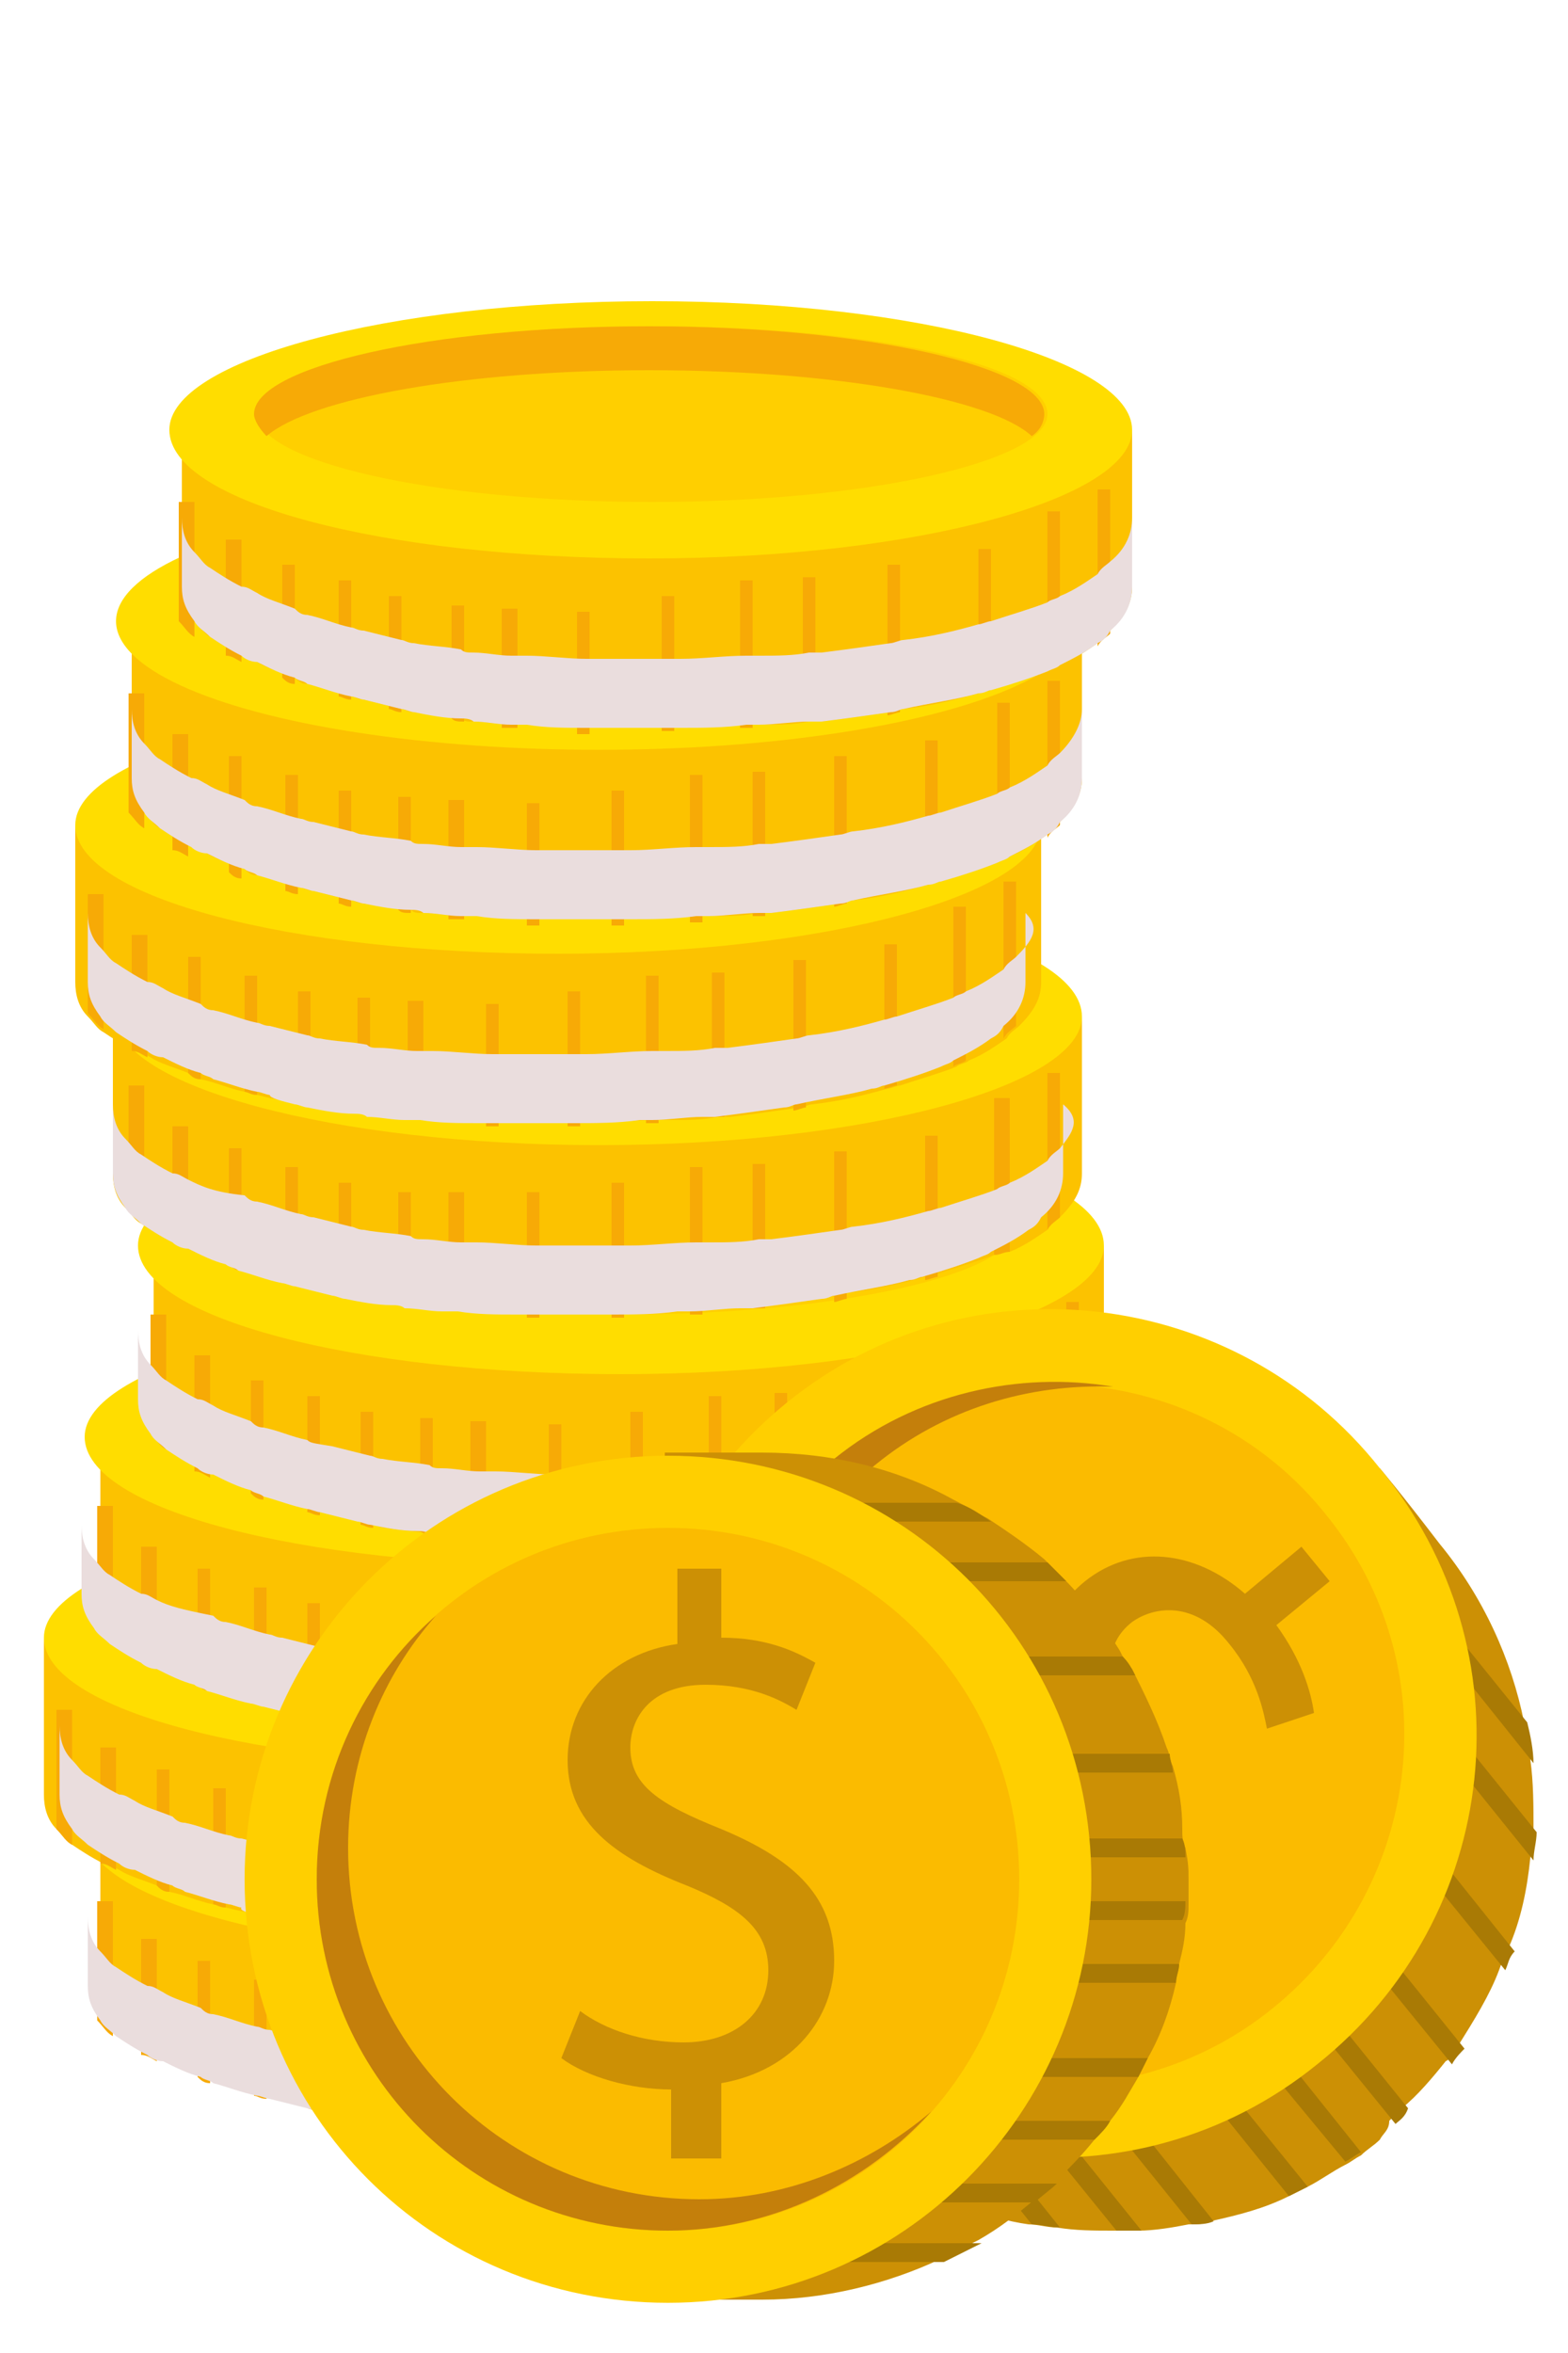 <?xml version="1.0" encoding="utf-8"?>
<!-- Generator: Adobe Illustrator 23.0.6, SVG Export Plug-In . SVG Version: 6.00 Build 0)  -->
<svg version="1.1" id="Layer_1" xmlns="http://www.w3.org/2000/svg" xmlns:xlink="http://www.w3.org/1999/xlink" x="0px" y="0px"
	 viewBox="0 0 50 75" style="enable-background:new 0 0 50 75;" xml:space="preserve">
<style type="text/css">
	.st0{fill:#FCC200;}
	.st1{fill:#FFDD00;}
	.st2{fill:#FFCF00;}
	.st3{fill:#F7AA06;}
	.st4{fill:#EADDDD;}
	.st5{fill:#CC9005;}
	.st6{fill:#A97A05;}
	.st7{fill:#FBBB00;}
	.st8{fill:#C47F0B;}
</style>
<g>
	<g>
		<g>
			<path class="st0" d="M33.5,58.3v5c0,0.5-0.2,0.9-0.7,1.4c-0.1,0.1-0.3,0.2-0.4,0.4c-0.3,0.2-0.7,0.5-1.2,0.7
				c-0.1,0.1-0.3,0.1-0.4,0.2c-0.5,0.2-1.2,0.4-1.8,0.6c-0.1,0-0.3,0.1-0.4,0.1c-0.7,0.2-1.5,0.4-2.4,0.5c-0.1,0-0.3,0.1-0.4,0.1
				c-0.7,0.1-1.4,0.2-2.2,0.3c-0.1,0-0.3,0-0.4,0c-0.5,0.1-1,0.1-1.6,0.1c-0.1,0-0.3,0-0.4,0c-0.7,0-1.4,0.1-2.1,0.1
				c-0.1,0-0.3,0-0.4,0h-0.3c-0.7,0-1.3,0-1.9,0c-0.2,0-0.3,0-0.4,0c-0.6,0-1.3-0.1-1.9-0.1c-0.2,0-0.3,0-0.5,0
				c-0.4,0-0.8-0.1-1.2-0.1c-0.2,0-0.3,0-0.4-0.1c-0.5-0.1-1-0.1-1.5-0.2c-0.2,0-0.3-0.1-0.4-0.1c-0.4-0.1-0.8-0.2-1.2-0.3
				c-0.2,0-0.3-0.1-0.4-0.1c-0.5-0.1-0.9-0.3-1.4-0.4c-0.2,0-0.3-0.1-0.4-0.2c-0.5-0.2-0.9-0.3-1.2-0.5c-0.2-0.1-0.3-0.2-0.5-0.2
				c-0.4-0.2-0.7-0.4-1-0.6c-0.2-0.1-0.3-0.3-0.5-0.5c-0.3-0.3-0.4-0.7-0.4-1.1c0-1.5,0-5,0-5H33.5z"/>
			<path class="st1" d="M33.5,58.3c0,2.2-6.9,4.1-15.4,4.1c-8.5,0-15.4-1.8-15.4-4.1c0-2.2,6.9-4.1,15.4-4.1
				C26.6,54.3,33.5,56.1,33.5,58.3z"/>
			<path class="st2" d="M30.7,57.8c0,1.5-5.7,2.8-12.6,2.8S5.5,59.3,5.5,57.8c0-1.5,5.6-2.8,12.6-2.8S30.7,56.2,30.7,57.8z"/>
			<path class="st3" d="M5.9,58.5c1.4-1.2,6.3-2.1,12.2-2.1c5.9,0,10.9,0.9,12.2,2.1c0.3-0.2,0.4-0.5,0.4-0.7
				c0-1.5-5.7-2.8-12.6-2.8S5.5,56.2,5.5,57.8C5.5,58,5.6,58.2,5.9,58.5z"/>
			<g>
				<path class="st3" d="M3.6,60.6v4.3c-0.2-0.1-0.3-0.3-0.5-0.5v-3.8H3.6z"/>
				<path class="st3" d="M5,61.8v3.9c-0.2-0.1-0.3-0.2-0.5-0.2v-3.7H5z"/>
				<path class="st3" d="M6.7,62.6v3.8c-0.2,0-0.3-0.1-0.4-0.2v-3.7H6.7z"/>
				<path class="st3" d="M8.5,63.1v3.8c-0.2,0-0.3-0.1-0.4-0.1v-3.7H8.5z"/>
				<path class="st3" d="M10.2,63.6v3.7c-0.2,0-0.3-0.1-0.4-0.1v-3.6H10.2z"/>
				<path class="st3" d="M12.2,64v3.6c-0.2,0-0.3,0-0.4-0.1V64H12.2z"/>
				<path class="st3" d="M13.9,64v3.8c-0.2,0-0.3,0-0.5,0V64H13.9z"/>
				<path class="st3" d="M16.2,64v4c-0.2,0-0.3,0-0.4,0V64H16.2z"/>
				<path class="st3" d="M18.9,63.6v4.3c-0.1,0-0.3,0-0.4,0v-4.3H18.9z"/>
				<path class="st3" d="M21.4,63.1v4.7c-0.1,0-0.3,0-0.4,0v-4.7H21.4z"/>
				<path class="st3" d="M23.4,63.1v4.5c-0.1,0-0.3,0-0.4,0v-4.6H23.4z"/>
				<path class="st3" d="M26.1,62.6v4.7c-0.1,0-0.3,0.1-0.4,0.1v-4.8H26.1z"/>
				<path class="st3" d="M28.9,62.1v4.5c-0.1,0-0.3,0.1-0.4,0.1v-4.6H28.9z"/>
				<path class="st3" d="M31.2,60.9v4.9c-0.1,0.1-0.3,0.1-0.4,0.2v-5.1H31.2z"/>
				<path class="st3" d="M32.8,60.1v4.7c-0.1,0.1-0.3,0.2-0.4,0.4v-5H32.8z"/>
			</g>
			<path class="st4" d="M32.8,62.5c-0.1,0.1-0.3,0.2-0.4,0.4c-0.3,0.2-0.7,0.5-1.2,0.7c-0.1,0.1-0.3,0.1-0.4,0.2
				c-0.5,0.2-1.2,0.4-1.8,0.6c-0.1,0-0.3,0.1-0.4,0.1c-0.7,0.2-1.5,0.4-2.4,0.5c-0.1,0-0.3,0.1-0.4,0.1c-0.7,0.1-1.4,0.2-2.2,0.3
				c-0.1,0-0.3,0-0.4,0c-0.5,0.1-1,0.1-1.6,0.1c-0.1,0-0.3,0-0.4,0c-0.7,0-1.4,0.1-2.1,0.1c-0.1,0-0.3,0-0.4,0h-0.3
				c-0.7,0-1.3,0-1.9,0c-0.2,0-0.3,0-0.4,0c-0.6,0-1.3-0.1-1.9-0.1c-0.2,0-0.3,0-0.5,0c-0.4,0-0.8-0.1-1.2-0.1c-0.2,0-0.3,0-0.4-0.1
				c-0.5-0.1-1-0.1-1.5-0.2C10.1,65,9.9,65,9.8,65c-0.4-0.1-0.8-0.2-1.2-0.3c-0.2,0-0.3-0.1-0.4-0.1c-0.5-0.1-0.9-0.3-1.4-0.4
				c-0.2,0-0.3-0.1-0.4-0.2c-0.5-0.2-0.9-0.3-1.2-0.5c-0.2-0.1-0.3-0.2-0.5-0.2c-0.4-0.2-0.7-0.4-1-0.6c-0.2-0.1-0.3-0.3-0.5-0.5
				c-0.3-0.3-0.4-0.7-0.4-1.1c0,0.8,0,1.7,0,2.2c0,0.4,0.1,0.7,0.4,1.1c0.1,0.2,0.3,0.3,0.5,0.5c0.3,0.2,0.6,0.4,1,0.6
				c0.1,0.1,0.3,0.2,0.5,0.2c0.4,0.2,0.8,0.4,1.2,0.5c0.1,0.1,0.3,0.1,0.4,0.2c0.4,0.1,0.9,0.3,1.4,0.4c0.1,0,0.3,0.1,0.4,0.1
				c0.4,0.1,0.8,0.2,1.2,0.3c0.1,0,0.3,0.1,0.4,0.1c0.5,0.1,1,0.2,1.5,0.2c0.1,0,0.3,0,0.4,0.1c0.4,0,0.8,0.1,1.2,0.1
				c0.1,0,0.3,0,0.5,0c0.6,0.1,1.2,0.1,1.9,0.1c0.1,0,0.3,0,0.4,0c0.6,0,1.3,0,1.9,0h0.3c0.2,0,0.3,0,0.4,0c0.7,0,1.4,0,2.1-0.1
				c0.2,0,0.3,0,0.4,0c0.5,0,1.1-0.1,1.6-0.1c0.1,0,0.3,0,0.4,0c0.8-0.1,1.5-0.2,2.2-0.3c0.2,0,0.3-0.1,0.4-0.1
				c0.9-0.2,1.7-0.3,2.4-0.5c0.2,0,0.3-0.1,0.4-0.1c0.7-0.2,1.3-0.4,1.8-0.6c0.2-0.1,0.3-0.1,0.4-0.2c0.4-0.2,0.8-0.4,1.2-0.7
				c0.2-0.1,0.3-0.2,0.4-0.4c0.5-0.4,0.7-0.9,0.7-1.4v-2.2C33.5,61.6,33.2,62.1,32.8,62.5z"/>
		</g>
		<g>
			<path class="st0" d="M32.2,52.2v5c0,0.5-0.2,0.9-0.7,1.4c-0.1,0.1-0.3,0.2-0.4,0.4c-0.3,0.2-0.7,0.5-1.2,0.7
				c-0.1,0.1-0.3,0.1-0.4,0.2c-0.5,0.2-1.2,0.4-1.8,0.6c-0.1,0-0.3,0.1-0.4,0.1c-0.7,0.2-1.5,0.4-2.4,0.5c-0.1,0-0.3,0.1-0.4,0.1
				c-0.7,0.1-1.4,0.2-2.2,0.3c-0.1,0-0.3,0-0.4,0c-0.5,0.1-1,0.1-1.6,0.1c-0.1,0-0.3,0-0.4,0c-0.7,0-1.4,0.1-2.1,0.1
				c-0.1,0-0.3,0-0.4,0h-0.3c-0.7,0-1.3,0-1.9,0c-0.2,0-0.3,0-0.4,0c-0.6,0-1.3-0.1-1.9-0.1c-0.2,0-0.3,0-0.5,0
				c-0.4,0-0.8-0.1-1.2-0.1c-0.2,0-0.3,0-0.4-0.1c-0.5-0.1-1-0.1-1.5-0.2c-0.2,0-0.3-0.1-0.4-0.1C8,61,7.6,60.9,7.2,60.8
				c-0.2,0-0.3-0.1-0.4-0.1c-0.5-0.1-0.9-0.3-1.4-0.4c-0.2,0-0.3-0.1-0.4-0.2c-0.5-0.2-0.9-0.3-1.2-0.5c-0.2-0.1-0.3-0.2-0.5-0.2
				c-0.4-0.2-0.7-0.4-1-0.6c-0.2-0.1-0.3-0.3-0.5-0.5c-0.3-0.3-0.4-0.7-0.4-1.1c0-1.5,0-5,0-5H32.2z"/>
			<path class="st1" d="M32.2,52.2c0,2.2-6.9,4.1-15.4,4.1c-8.5,0-15.4-1.8-15.4-4.1c0-2.2,6.9-4.1,15.4-4.1
				C25.3,48.1,32.2,50,32.2,52.2z"/>
			<path class="st2" d="M29.4,51.7c0,1.5-5.7,2.8-12.6,2.8c-7,0-12.6-1.3-12.6-2.8c0-1.5,5.7-2.8,12.6-2.8
				C23.8,48.9,29.4,50.1,29.4,51.7z"/>
			<path class="st3" d="M4.6,52.3c1.4-1.2,6.3-2.1,12.2-2.1s10.9,0.9,12.2,2.1c0.3-0.2,0.4-0.4,0.4-0.7c0-1.5-5.7-2.8-12.6-2.8
				c-7,0-12.6,1.3-12.6,2.8C4.2,51.9,4.3,52.1,4.6,52.3z"/>
			<g>
				<path class="st3" d="M2.3,54.5v4.3c-0.2-0.1-0.3-0.3-0.5-0.5v-3.8H2.3z"/>
				<path class="st3" d="M3.7,55.7v3.9c-0.2-0.1-0.3-0.2-0.5-0.2v-3.7H3.7z"/>
				<path class="st3" d="M5.4,56.5v3.8c-0.2,0-0.3-0.1-0.4-0.2v-3.7H5.4z"/>
				<path class="st3" d="M7.2,57v3.8c-0.2,0-0.3-0.1-0.4-0.1V57H7.2z"/>
				<path class="st3" d="M8.9,57.5v3.7c-0.2,0-0.3-0.1-0.4-0.1v-3.6H8.9z"/>
				<path class="st3" d="M10.8,57.8v3.6c-0.2,0-0.3,0-0.4-0.1v-3.6H10.8z"/>
				<path class="st3" d="M12.5,57.8v3.8c-0.2,0-0.3,0-0.5,0v-3.8H12.5z"/>
				<path class="st3" d="M14.9,57.8v4c-0.2,0-0.3,0-0.4,0v-3.9H14.9z"/>
				<path class="st3" d="M17.6,57.5v4.3c-0.1,0-0.3,0-0.4,0v-4.3H17.6z"/>
				<path class="st3" d="M20.1,57v4.7c-0.1,0-0.3,0-0.4,0V57H20.1z"/>
				<path class="st3" d="M22.1,57v4.5c-0.1,0-0.3,0-0.4,0V57H22.1z"/>
				<path class="st3" d="M24.7,56.5v4.7c-0.1,0-0.3,0.1-0.4,0.1v-4.8H24.7z"/>
				<path class="st3" d="M27.6,56v4.5c-0.1,0-0.3,0.1-0.4,0.1V56H27.6z"/>
				<path class="st3" d="M29.9,54.8v4.9c-0.1,0.1-0.3,0.1-0.4,0.2v-5.1H29.9z"/>
				<path class="st3" d="M31.5,54v4.7c-0.1,0.1-0.3,0.2-0.4,0.4v-5H31.5z"/>
			</g>
			<path class="st4" d="M31.5,56.4c-0.1,0.1-0.3,0.2-0.4,0.4c-0.3,0.2-0.7,0.5-1.2,0.7c-0.1,0.1-0.3,0.1-0.4,0.2
				c-0.5,0.2-1.2,0.4-1.8,0.6c-0.1,0-0.3,0.1-0.4,0.1c-0.7,0.2-1.5,0.4-2.4,0.5c-0.1,0-0.3,0.1-0.4,0.1c-0.7,0.1-1.4,0.2-2.2,0.3
				c-0.1,0-0.3,0-0.4,0c-0.5,0.1-1,0.1-1.6,0.1c-0.1,0-0.3,0-0.4,0c-0.7,0-1.4,0.1-2.1,0.1c-0.1,0-0.3,0-0.4,0h-0.3
				c-0.7,0-1.3,0-1.9,0c-0.2,0-0.3,0-0.4,0c-0.6,0-1.3-0.1-1.9-0.1c-0.2,0-0.3,0-0.5,0c-0.4,0-0.8-0.1-1.2-0.1c-0.2,0-0.3,0-0.4-0.1
				c-0.5-0.1-1-0.1-1.5-0.2c-0.2,0-0.3-0.1-0.4-0.1c-0.4-0.1-0.8-0.2-1.2-0.3c-0.2,0-0.3-0.1-0.4-0.1c-0.5-0.1-0.9-0.3-1.4-0.4
				c-0.2,0-0.3-0.1-0.4-0.2c-0.5-0.2-0.9-0.3-1.2-0.5c-0.2-0.1-0.3-0.2-0.5-0.2c-0.4-0.2-0.7-0.4-1-0.6c-0.2-0.1-0.3-0.3-0.5-0.5
				c-0.3-0.3-0.4-0.7-0.4-1.1c0,0.8,0,1.7,0,2.2c0,0.4,0.1,0.7,0.4,1.1c0.1,0.2,0.3,0.3,0.5,0.5c0.3,0.2,0.6,0.4,1,0.6
				c0.1,0.1,0.3,0.2,0.5,0.2c0.4,0.2,0.8,0.4,1.2,0.5c0.1,0.1,0.3,0.1,0.4,0.2c0.4,0.1,0.9,0.3,1.4,0.4c0.1,0,0.3,0.1,0.4,0.1
				C7.6,60.9,8,61,8.4,61.1c0.1,0,0.3,0.1,0.4,0.1c0.5,0.1,1,0.2,1.5,0.2c0.1,0,0.3,0,0.4,0.1c0.4,0,0.8,0.1,1.2,0.1
				c0.1,0,0.3,0,0.5,0c0.6,0.1,1.2,0.1,1.9,0.1c0.1,0,0.3,0,0.4,0c0.6,0,1.3,0,1.9,0h0.3c0.2,0,0.3,0,0.4,0c0.7,0,1.4,0,2.1-0.1
				c0.2,0,0.3,0,0.4,0c0.5,0,1.1-0.1,1.6-0.1c0.1,0,0.3,0,0.4,0c0.8-0.1,1.5-0.2,2.2-0.3c0.2,0,0.3-0.1,0.4-0.1
				c0.9-0.2,1.7-0.3,2.4-0.5c0.2,0,0.3-0.1,0.4-0.1c0.7-0.2,1.3-0.4,1.8-0.6c0.2-0.1,0.3-0.1,0.4-0.2c0.4-0.2,0.8-0.4,1.2-0.7
				c0.2-0.1,0.3-0.2,0.4-0.4c0.5-0.4,0.7-0.9,0.7-1.4V55C32.2,55.5,31.9,56,31.5,56.4z"/>
		</g>
		<g>
			<path class="st0" d="M33.5,45.8v5c0,0.5-0.2,0.9-0.7,1.4c-0.1,0.1-0.3,0.2-0.4,0.4c-0.3,0.2-0.7,0.5-1.2,0.7
				c-0.1,0.1-0.3,0.1-0.4,0.2c-0.5,0.2-1.2,0.4-1.8,0.6c-0.1,0-0.3,0.1-0.4,0.1c-0.7,0.2-1.5,0.4-2.4,0.5c-0.1,0-0.3,0.1-0.4,0.1
				c-0.7,0.1-1.4,0.2-2.2,0.3c-0.1,0-0.3,0-0.4,0c-0.5,0.1-1,0.1-1.6,0.1c-0.1,0-0.3,0-0.4,0c-0.7,0-1.4,0.1-2.1,0.1
				c-0.1,0-0.3,0-0.4,0h-0.3c-0.7,0-1.3,0-1.9,0c-0.2,0-0.3,0-0.4,0c-0.6,0-1.3-0.1-1.9-0.1c-0.2,0-0.3,0-0.5,0
				c-0.4,0-0.8-0.1-1.2-0.1c-0.2,0-0.3,0-0.4-0.1c-0.5-0.1-1-0.1-1.5-0.2c-0.2,0-0.3-0.1-0.4-0.1c-0.4-0.1-0.8-0.2-1.2-0.3
				c-0.2,0-0.3-0.1-0.4-0.1c-0.5-0.1-0.9-0.3-1.4-0.4c-0.2,0-0.3-0.1-0.4-0.2c-0.5-0.2-0.9-0.3-1.2-0.5c-0.2-0.1-0.3-0.2-0.5-0.2
				c-0.4-0.2-0.7-0.4-1-0.6c-0.2-0.1-0.3-0.3-0.5-0.5c-0.3-0.3-0.4-0.7-0.4-1.1c0-1.5,0-5,0-5H33.5z"/>
			<path class="st1" d="M33.5,45.8c0,2.2-6.9,4.1-15.4,4.1c-8.5,0-15.4-1.8-15.4-4.1c0-2.2,6.9-4.1,15.4-4.1
				C26.6,41.7,33.5,43.5,33.5,45.8z"/>
			<path class="st2" d="M30.7,45.2c0,1.5-5.7,2.8-12.6,2.8S5.5,46.8,5.5,45.2c0-1.5,5.6-2.8,12.6-2.8S30.7,43.7,30.7,45.2z"/>
			<path class="st3" d="M5.9,45.9c1.4-1.2,6.3-2.1,12.2-2.1c5.9,0,10.9,0.9,12.2,2.1c0.3-0.2,0.4-0.5,0.4-0.7
				c0-1.5-5.7-2.8-12.6-2.8S5.5,43.7,5.5,45.2C5.5,45.5,5.6,45.7,5.9,45.9z"/>
			<g>
				<path class="st3" d="M3.6,48v4.3c-0.2-0.1-0.3-0.3-0.5-0.5V48H3.6z"/>
				<path class="st3" d="M5,49.3v3.9c-0.2-0.1-0.3-0.2-0.5-0.2v-3.7H5z"/>
				<path class="st3" d="M6.7,50.1v3.8c-0.2,0-0.3-0.1-0.4-0.2v-3.7H6.7z"/>
				<path class="st3" d="M8.5,50.6v3.8c-0.2,0-0.3-0.1-0.4-0.1v-3.7H8.5z"/>
				<path class="st3" d="M10.2,51.1v3.7c-0.2,0-0.3-0.1-0.4-0.1v-3.6H10.2z"/>
				<path class="st3" d="M12.2,51.4V55c-0.2,0-0.3,0-0.4-0.1v-3.6H12.2z"/>
				<path class="st3" d="M13.9,51.4v3.8c-0.2,0-0.3,0-0.5,0v-3.8H13.9z"/>
				<path class="st3" d="M16.2,51.4v4c-0.2,0-0.3,0-0.4,0v-3.9H16.2z"/>
				<path class="st3" d="M18.9,51.1v4.3c-0.1,0-0.3,0-0.4,0v-4.3H18.9z"/>
				<path class="st3" d="M21.4,50.6v4.7c-0.1,0-0.3,0-0.4,0v-4.7H21.4z"/>
				<path class="st3" d="M23.4,50.6v4.5c-0.1,0-0.3,0-0.4,0v-4.6H23.4z"/>
				<path class="st3" d="M26.1,50.1v4.7c-0.1,0-0.3,0.1-0.4,0.1v-4.8H26.1z"/>
				<path class="st3" d="M28.9,49.6v4.5c-0.1,0-0.3,0.1-0.4,0.1v-4.6H28.9z"/>
				<path class="st3" d="M31.2,48.4v4.9c-0.1,0.1-0.3,0.1-0.4,0.2v-5.1H31.2z"/>
				<path class="st3" d="M32.8,47.5v4.7c-0.1,0.1-0.3,0.2-0.4,0.4v-5H32.8z"/>
			</g>
			<path class="st4" d="M32.8,50c-0.1,0.1-0.3,0.2-0.4,0.4c-0.3,0.2-0.7,0.5-1.2,0.7c-0.1,0.1-0.3,0.1-0.4,0.2
				c-0.5,0.2-1.2,0.4-1.8,0.6c-0.1,0-0.3,0.1-0.4,0.1c-0.7,0.2-1.5,0.4-2.4,0.5c-0.1,0-0.3,0.1-0.4,0.1c-0.7,0.1-1.4,0.2-2.2,0.3
				c-0.1,0-0.3,0-0.4,0c-0.5,0.1-1,0.1-1.6,0.1c-0.1,0-0.3,0-0.4,0c-0.7,0-1.4,0.1-2.1,0.1c-0.1,0-0.3,0-0.4,0h-0.3
				c-0.7,0-1.3,0-1.9,0c-0.2,0-0.3,0-0.4,0c-0.6,0-1.3-0.1-1.9-0.1c-0.2,0-0.3,0-0.5,0c-0.4,0-0.8-0.1-1.2-0.1c-0.2,0-0.3,0-0.4-0.1
				c-0.5-0.1-1-0.1-1.5-0.2c-0.2,0-0.3-0.1-0.4-0.1c-0.4-0.1-0.8-0.2-1.2-0.3c-0.2,0-0.3-0.1-0.4-0.1c-0.5-0.1-0.9-0.3-1.4-0.4
				c-0.2,0-0.3-0.1-0.4-0.2C5.8,51.3,5.4,51.2,5,51c-0.2-0.1-0.3-0.2-0.5-0.2c-0.4-0.2-0.7-0.4-1-0.6c-0.2-0.1-0.3-0.3-0.5-0.5
				c-0.3-0.3-0.4-0.7-0.4-1.1c0,0.8,0,1.7,0,2.2c0,0.4,0.1,0.7,0.4,1.1c0.1,0.2,0.3,0.3,0.5,0.5c0.3,0.2,0.6,0.4,1,0.6
				c0.1,0.1,0.3,0.2,0.5,0.2c0.4,0.2,0.8,0.4,1.2,0.5c0.1,0.1,0.3,0.1,0.4,0.2c0.4,0.1,0.9,0.3,1.4,0.4c0.1,0,0.3,0.1,0.4,0.1
				c0.4,0.1,0.8,0.2,1.2,0.3c0.1,0,0.3,0.1,0.4,0.1c0.5,0.1,1,0.2,1.5,0.2c0.1,0,0.3,0,0.4,0.1c0.4,0,0.8,0.1,1.2,0.1
				c0.1,0,0.3,0,0.5,0c0.6,0.1,1.2,0.1,1.9,0.1c0.1,0,0.3,0,0.4,0c0.6,0,1.3,0,1.9,0h0.3c0.2,0,0.3,0,0.4,0c0.7,0,1.4,0,2.1-0.1
				c0.2,0,0.3,0,0.4,0c0.5,0,1.1-0.1,1.6-0.1c0.1,0,0.3,0,0.4,0c0.8-0.1,1.5-0.2,2.2-0.3c0.2,0,0.3-0.1,0.4-0.1
				c0.9-0.2,1.7-0.3,2.4-0.5c0.2,0,0.3-0.1,0.4-0.1c0.7-0.2,1.3-0.4,1.8-0.6c0.2-0.1,0.3-0.1,0.4-0.2c0.4-0.2,0.8-0.4,1.2-0.7
				c0.2-0.1,0.3-0.2,0.4-0.4c0.5-0.4,0.7-0.9,0.7-1.4v-2.2C33.5,49.1,33.2,49.5,32.8,50z"/>
		</g>
		<g>
			<path class="st0" d="M35.2,39.7v5c0,0.5-0.2,0.9-0.7,1.4c-0.1,0.1-0.3,0.2-0.4,0.4c-0.3,0.2-0.7,0.5-1.2,0.7
				c-0.1,0.1-0.3,0.1-0.4,0.2c-0.5,0.2-1.2,0.4-1.8,0.6c-0.1,0-0.3,0.1-0.4,0.1c-0.7,0.2-1.5,0.4-2.4,0.5c-0.1,0-0.3,0.1-0.4,0.1
				c-0.7,0.1-1.4,0.2-2.2,0.3c-0.1,0-0.3,0-0.4,0c-0.5,0.1-1,0.1-1.6,0.1c-0.1,0-0.3,0-0.4,0c-0.7,0-1.4,0.1-2.1,0.1
				c-0.1,0-0.3,0-0.4,0h-0.3c-0.7,0-1.3,0-1.9,0c-0.2,0-0.3,0-0.4,0c-0.6,0-1.3-0.1-1.9-0.1c-0.2,0-0.3,0-0.5,0
				c-0.4,0-0.8-0.1-1.2-0.1c-0.2,0-0.3,0-0.4-0.1c-0.5-0.1-1-0.1-1.5-0.2c-0.2,0-0.3-0.1-0.4-0.1c-0.4-0.1-0.8-0.2-1.2-0.3
				c-0.2,0-0.3-0.1-0.4-0.1c-0.5-0.1-0.9-0.3-1.4-0.4c-0.2,0-0.3-0.1-0.4-0.2c-0.5-0.2-0.9-0.3-1.2-0.5c-0.2-0.1-0.3-0.2-0.5-0.2
				c-0.4-0.2-0.7-0.4-1-0.6c-0.2-0.1-0.3-0.3-0.5-0.5c-0.3-0.3-0.4-0.7-0.4-1.1c0-1.5,0-5,0-5H35.2z"/>
			<path class="st1" d="M35.2,39.7c0,2.2-6.9,4.1-15.4,4.1c-8.5,0-15.4-1.8-15.4-4.1c0-2.2,6.9-4.1,15.4-4.1
				C28.3,35.6,35.2,37.4,35.2,39.7z"/>
			<path class="st2" d="M32.4,39.1c0,1.5-5.6,2.8-12.6,2.8S7.2,40.7,7.2,39.1c0-1.5,5.6-2.8,12.6-2.8S32.4,37.6,32.4,39.1z"/>
			<path class="st3" d="M7.5,39.8c1.4-1.2,6.3-2.1,12.2-2.1c5.9,0,10.9,0.9,12.2,2.1c0.3-0.2,0.4-0.4,0.4-0.7
				c0-1.5-5.6-2.8-12.6-2.8S7.2,37.6,7.2,39.1C7.2,39.4,7.3,39.6,7.5,39.8z"/>
			<g>
				<path class="st3" d="M5.3,41.9v4.3c-0.2-0.1-0.3-0.3-0.5-0.5v-3.8H5.3z"/>
				<path class="st3" d="M6.7,43.2v3.9c-0.2-0.1-0.3-0.2-0.5-0.2v-3.7H6.7z"/>
				<path class="st3" d="M8.4,44v3.8c-0.2,0-0.3-0.1-0.4-0.2V44H8.4z"/>
				<path class="st3" d="M10.2,44.5v3.8c-0.2,0-0.3-0.1-0.4-0.1v-3.7H10.2z"/>
				<path class="st3" d="M11.9,45v3.7c-0.2,0-0.3-0.1-0.4-0.1V45H11.9z"/>
				<path class="st3" d="M13.8,45.3v3.6c-0.2,0-0.3,0-0.4-0.1v-3.6H13.8z"/>
				<path class="st3" d="M15.5,45.3v3.8c-0.2,0-0.3,0-0.5,0v-3.8H15.5z"/>
				<path class="st3" d="M17.9,45.3v4c-0.2,0-0.3,0-0.4,0v-3.9H17.9z"/>
				<path class="st3" d="M20.5,45v4.3c-0.1,0-0.3,0-0.4,0V45H20.5z"/>
				<path class="st3" d="M23,44.5v4.7c-0.1,0-0.3,0-0.4,0v-4.7H23z"/>
				<path class="st3" d="M25.1,44.5V49c-0.1,0-0.3,0-0.4,0v-4.6H25.1z"/>
				<path class="st3" d="M27.7,44v4.7c-0.1,0-0.3,0.1-0.4,0.1V44H27.7z"/>
				<path class="st3" d="M30.6,43.5V48c-0.1,0-0.3,0.1-0.4,0.1v-4.6H30.6z"/>
				<path class="st3" d="M32.8,42.2v4.9c-0.1,0.1-0.3,0.1-0.4,0.2v-5.1H32.8z"/>
				<path class="st3" d="M34.4,41.4v4.7c-0.1,0.1-0.3,0.2-0.4,0.4v-5H34.4z"/>
			</g>
			<path class="st4" d="M34.4,43.9c-0.1,0.1-0.3,0.2-0.4,0.4c-0.3,0.2-0.7,0.5-1.2,0.7c-0.1,0.1-0.3,0.1-0.4,0.2
				c-0.5,0.2-1.2,0.4-1.8,0.6c-0.1,0-0.3,0.1-0.4,0.1c-0.7,0.2-1.5,0.4-2.4,0.5c-0.1,0-0.3,0.1-0.4,0.1c-0.7,0.1-1.4,0.2-2.2,0.3
				c-0.1,0-0.3,0-0.4,0c-0.5,0.1-1,0.1-1.6,0.1c-0.1,0-0.3,0-0.4,0c-0.7,0-1.4,0.1-2.1,0.1c-0.1,0-0.3,0-0.4,0h-0.3
				c-0.7,0-1.3,0-1.9,0c-0.2,0-0.3,0-0.4,0c-0.6,0-1.3-0.1-1.9-0.1c-0.2,0-0.3,0-0.5,0c-0.4,0-0.8-0.1-1.2-0.1c-0.2,0-0.3,0-0.4-0.1
				c-0.5-0.1-1-0.1-1.5-0.2c-0.2,0-0.3-0.1-0.4-0.1c-0.4-0.1-0.8-0.2-1.2-0.3C10,46,9.9,46,9.8,45.9c-0.5-0.1-0.9-0.3-1.4-0.4
				c-0.2,0-0.3-0.1-0.4-0.2c-0.5-0.2-0.9-0.3-1.2-0.5c-0.2-0.1-0.3-0.2-0.5-0.2c-0.4-0.2-0.7-0.4-1-0.6c-0.2-0.1-0.3-0.3-0.5-0.5
				c-0.3-0.3-0.4-0.7-0.4-1.1c0,0.8,0,1.7,0,2.2c0,0.4,0.1,0.7,0.4,1.1c0.1,0.2,0.3,0.3,0.5,0.5c0.3,0.2,0.6,0.4,1,0.6
				c0.1,0.1,0.3,0.2,0.5,0.2c0.4,0.2,0.8,0.4,1.2,0.5c0.1,0.1,0.3,0.1,0.4,0.2c0.4,0.1,0.9,0.3,1.4,0.4c0.1,0,0.3,0.1,0.4,0.1
				c0.4,0.1,0.8,0.2,1.2,0.3c0.1,0,0.3,0.1,0.4,0.1c0.5,0.1,1,0.2,1.5,0.2c0.1,0,0.3,0,0.4,0.1c0.4,0,0.8,0.1,1.2,0.1
				c0.1,0,0.3,0,0.5,0c0.6,0.1,1.2,0.1,1.9,0.1c0.1,0,0.3,0,0.4,0c0.6,0,1.3,0,1.9,0h0.3c0.2,0,0.3,0,0.4,0c0.7,0,1.4,0,2.1-0.1
				c0.2,0,0.3,0,0.4,0c0.5,0,1.1-0.1,1.6-0.1c0.1,0,0.3,0,0.4,0c0.8-0.1,1.5-0.2,2.2-0.3c0.2,0,0.3-0.1,0.4-0.1
				c0.9-0.2,1.7-0.3,2.4-0.5c0.2,0,0.3-0.1,0.4-0.1c0.7-0.2,1.3-0.4,1.8-0.6c0.2-0.1,0.3-0.1,0.4-0.2c0.4-0.2,0.8-0.4,1.2-0.7
				c0.2-0.1,0.3-0.2,0.4-0.4c0.5-0.4,0.7-0.9,0.7-1.4v-2.2C35.2,43,34.9,43.4,34.4,43.9z"/>
		</g>
	</g>
</g>
<g>
	<g>
		<g>
			<path class="st0" d="M34.5,32.4v5c0,0.5-0.2,0.9-0.7,1.4c-0.1,0.1-0.3,0.2-0.4,0.4c-0.3,0.2-0.7,0.5-1.2,0.7
				C32,39.9,31.9,40,31.7,40c-0.5,0.2-1.2,0.4-1.8,0.6c-0.1,0-0.3,0.1-0.4,0.1c-0.7,0.2-1.5,0.4-2.4,0.5c-0.1,0-0.3,0.1-0.4,0.1
				c-0.7,0.1-1.4,0.2-2.2,0.3c-0.1,0-0.3,0-0.4,0c-0.5,0.1-1,0.1-1.6,0.1c-0.1,0-0.3,0-0.4,0c-0.7,0-1.4,0.1-2.1,0.1
				c-0.1,0-0.3,0-0.4,0h-0.3c-0.7,0-1.3,0-1.9,0c-0.2,0-0.3,0-0.4,0c-0.6,0-1.3-0.1-1.9-0.1c-0.2,0-0.3,0-0.5,0
				c-0.4,0-0.8-0.1-1.2-0.1c-0.2,0-0.3,0-0.4-0.1c-0.5-0.1-1-0.1-1.5-0.2c-0.2,0-0.3-0.1-0.4-0.1c-0.4-0.1-0.8-0.2-1.2-0.3
				c-0.2,0-0.3-0.1-0.4-0.1c-0.5-0.1-0.9-0.3-1.4-0.4c-0.2,0-0.3-0.1-0.4-0.2C6.8,40.2,6.4,40,6,39.8c-0.2-0.1-0.3-0.2-0.5-0.2
				c-0.4-0.2-0.7-0.4-1-0.6c-0.2-0.1-0.3-0.3-0.5-0.5c-0.3-0.3-0.4-0.7-0.4-1.1c0-1.5,0-5,0-5H34.5z"/>
			<path class="st1" d="M34.5,32.4c0,2.2-6.9,4.1-15.4,4.1S3.7,34.6,3.7,32.4c0-2.2,6.9-4.1,15.4-4.1S34.5,30.1,34.5,32.4z"/>
			<path class="st2" d="M31.7,31.8c0,1.5-5.7,2.8-12.6,2.8c-7,0-12.6-1.3-12.6-2.8c0-1.5,5.7-2.8,12.6-2.8
				C26.1,29,31.7,30.3,31.7,31.8z"/>
			<path class="st3" d="M6.9,32.5c1.4-1.2,6.3-2.1,12.2-2.1c5.9,0,10.9,0.9,12.2,2.1c0.3-0.2,0.4-0.5,0.4-0.7
				c0-1.5-5.7-2.8-12.6-2.8c-7,0-12.6,1.3-12.6,2.8C6.5,32.1,6.6,32.3,6.9,32.5z"/>
			<g>
				<path class="st3" d="M4.6,34.6v4.3c-0.2-0.1-0.3-0.3-0.5-0.5v-3.8H4.6z"/>
				<path class="st3" d="M6,35.9v3.9c-0.2-0.1-0.3-0.2-0.5-0.2v-3.7H6z"/>
				<path class="st3" d="M7.7,36.7v3.8c-0.2,0-0.3-0.1-0.4-0.2v-3.7H7.7z"/>
				<path class="st3" d="M9.5,37.2V41c-0.2,0-0.3-0.1-0.4-0.1v-3.7H9.5z"/>
				<path class="st3" d="M11.2,37.7v3.7c-0.2,0-0.3-0.1-0.4-0.1v-3.6H11.2z"/>
				<path class="st3" d="M13.1,38v3.6c-0.2,0-0.3,0-0.4-0.1V38H13.1z"/>
				<path class="st3" d="M14.8,38v3.8c-0.2,0-0.3,0-0.5,0V38H14.8z"/>
				<path class="st3" d="M17.2,38v4c-0.2,0-0.3,0-0.4,0V38H17.2z"/>
				<path class="st3" d="M19.9,37.7V42c-0.1,0-0.3,0-0.4,0v-4.3H19.9z"/>
				<path class="st3" d="M22.4,37.2v4.7c-0.1,0-0.3,0-0.4,0v-4.7H22.4z"/>
				<path class="st3" d="M24.4,37.2v4.5c-0.1,0-0.3,0-0.4,0v-4.6H24.4z"/>
				<path class="st3" d="M27,36.7v4.7c-0.1,0-0.3,0.1-0.4,0.1v-4.8H27z"/>
				<path class="st3" d="M29.9,36.2v4.5c-0.1,0-0.3,0.1-0.4,0.1v-4.6H29.9z"/>
				<path class="st3" d="M32.2,35v4.9C32,39.9,31.9,40,31.7,40V35H32.2z"/>
				<path class="st3" d="M33.8,34.1v4.7c-0.1,0.1-0.3,0.2-0.4,0.4v-5H33.8z"/>
			</g>
			<path class="st4" d="M33.8,36.6c-0.1,0.1-0.3,0.2-0.4,0.4c-0.3,0.2-0.7,0.5-1.2,0.7c-0.1,0.1-0.3,0.1-0.4,0.2
				c-0.5,0.2-1.2,0.4-1.8,0.6c-0.1,0-0.3,0.1-0.4,0.1c-0.7,0.2-1.5,0.4-2.4,0.5c-0.1,0-0.3,0.1-0.4,0.1c-0.7,0.1-1.4,0.2-2.2,0.3
				c-0.1,0-0.3,0-0.4,0c-0.5,0.1-1,0.1-1.6,0.1c-0.1,0-0.3,0-0.4,0c-0.7,0-1.4,0.1-2.1,0.1c-0.1,0-0.3,0-0.4,0h-0.3
				c-0.7,0-1.3,0-1.9,0c-0.2,0-0.3,0-0.4,0c-0.6,0-1.3-0.1-1.9-0.1c-0.2,0-0.3,0-0.5,0c-0.4,0-0.8-0.1-1.2-0.1c-0.2,0-0.3,0-0.4-0.1
				c-0.5-0.1-1-0.1-1.5-0.2c-0.2,0-0.3-0.1-0.4-0.1c-0.4-0.1-0.8-0.2-1.2-0.3c-0.2,0-0.3-0.1-0.4-0.1c-0.5-0.1-0.9-0.3-1.4-0.4
				c-0.2,0-0.3-0.1-0.4-0.2C6.8,38,6.4,37.8,6,37.6c-0.2-0.1-0.3-0.2-0.5-0.2c-0.4-0.2-0.7-0.4-1-0.6c-0.2-0.1-0.3-0.3-0.5-0.5
				c-0.3-0.3-0.4-0.7-0.4-1.1c0,0.8,0,1.7,0,2.2c0,0.4,0.1,0.7,0.4,1.1c0.1,0.2,0.3,0.3,0.5,0.5c0.3,0.2,0.6,0.4,1,0.6
				c0.1,0.1,0.3,0.2,0.5,0.2c0.4,0.2,0.8,0.4,1.2,0.5c0.1,0.1,0.3,0.1,0.4,0.2c0.4,0.1,0.9,0.3,1.4,0.4c0.1,0,0.3,0.1,0.4,0.1
				c0.4,0.1,0.8,0.2,1.2,0.3c0.1,0,0.3,0.1,0.4,0.1c0.5,0.1,1,0.2,1.5,0.2c0.1,0,0.3,0,0.4,0.1c0.4,0,0.8,0.1,1.2,0.1
				c0.1,0,0.3,0,0.5,0c0.6,0.1,1.2,0.1,1.9,0.1c0.1,0,0.3,0,0.4,0c0.6,0,1.3,0,1.9,0h0.3c0.2,0,0.3,0,0.4,0c0.7,0,1.4,0,2.1-0.1
				c0.2,0,0.3,0,0.4,0c0.5,0,1.1-0.1,1.6-0.1c0.1,0,0.3,0,0.4,0c0.8-0.1,1.5-0.2,2.2-0.3c0.2,0,0.3-0.1,0.4-0.1
				c0.9-0.2,1.7-0.3,2.4-0.5c0.2,0,0.3-0.1,0.4-0.1c0.7-0.2,1.3-0.4,1.8-0.6c0.2-0.1,0.3-0.1,0.4-0.2c0.4-0.2,0.8-0.4,1.2-0.7
				c0.2-0.1,0.3-0.2,0.4-0.4c0.5-0.4,0.7-0.9,0.7-1.4v-2.2C34.5,35.7,34.2,36.1,33.8,36.6z"/>
		</g>
		<g>
			<path class="st0" d="M33.2,26.3v5c0,0.5-0.2,0.9-0.7,1.4c-0.1,0.1-0.3,0.2-0.4,0.4c-0.3,0.2-0.7,0.5-1.2,0.7
				c-0.1,0.1-0.3,0.1-0.4,0.2c-0.5,0.2-1.2,0.4-1.8,0.6c-0.1,0-0.3,0.1-0.4,0.1c-0.7,0.2-1.5,0.4-2.4,0.5c-0.1,0-0.3,0.1-0.4,0.1
				c-0.7,0.1-1.4,0.2-2.2,0.3c-0.1,0-0.3,0-0.4,0c-0.5,0.1-1,0.1-1.6,0.1c-0.1,0-0.3,0-0.4,0c-0.7,0-1.4,0.1-2.1,0.1
				c-0.1,0-0.3,0-0.4,0h-0.3c-0.7,0-1.3,0-1.9,0c-0.2,0-0.3,0-0.4,0c-0.6,0-1.3-0.1-1.9-0.1c-0.2,0-0.3,0-0.5,0
				c-0.4,0-0.8-0.1-1.2-0.1c-0.2,0-0.3,0-0.4-0.1c-0.5-0.1-1-0.1-1.5-0.2c-0.2,0-0.3-0.1-0.4-0.1C9,35.1,8.6,35,8.2,34.9
				c-0.2,0-0.3-0.1-0.4-0.1c-0.5-0.1-0.9-0.3-1.4-0.4c-0.2,0-0.3-0.1-0.4-0.2c-0.5-0.2-0.9-0.3-1.2-0.5c-0.2-0.1-0.3-0.2-0.5-0.2
				c-0.4-0.2-0.7-0.4-1-0.6c-0.2-0.1-0.3-0.3-0.5-0.5c-0.3-0.3-0.4-0.7-0.4-1.1c0-1.5,0-5,0-5H33.2z"/>
			<path class="st1" d="M33.2,26.3c0,2.2-6.9,4.1-15.4,4.1c-8.5,0-15.4-1.8-15.4-4.1c0-2.2,6.9-4.1,15.4-4.1
				C26.3,22.2,33.2,24,33.2,26.3z"/>
			<path class="st2" d="M30.4,25.7c0,1.5-5.7,2.8-12.6,2.8c-7,0-12.6-1.3-12.6-2.8c0-1.5,5.7-2.8,12.6-2.8
				C24.7,22.9,30.4,24.2,30.4,25.7z"/>
			<path class="st3" d="M5.5,26.4c1.4-1.2,6.3-2.1,12.2-2.1c5.9,0,10.9,0.9,12.2,2.1c0.3-0.2,0.4-0.5,0.4-0.7
				c0-1.5-5.7-2.8-12.6-2.8c-7,0-12.6,1.3-12.6,2.8C5.2,26,5.3,26.2,5.5,26.4z"/>
			<g>
				<path class="st3" d="M3.3,28.5v4.3c-0.2-0.1-0.3-0.3-0.5-0.5v-3.8H3.3z"/>
				<path class="st3" d="M4.7,29.8v3.9c-0.2-0.1-0.3-0.2-0.5-0.2v-3.7H4.7z"/>
				<path class="st3" d="M6.4,30.6v3.8c-0.2,0-0.3-0.1-0.4-0.2v-3.7H6.4z"/>
				<path class="st3" d="M8.2,31.1v3.8c-0.2,0-0.3-0.1-0.4-0.1v-3.7H8.2z"/>
				<path class="st3" d="M9.9,31.6v3.7c-0.2,0-0.3-0.1-0.4-0.1v-3.6H9.9z"/>
				<path class="st3" d="M11.8,31.9v3.6c-0.2,0-0.3,0-0.4-0.1v-3.6H11.8z"/>
				<path class="st3" d="M13.5,31.9v3.8c-0.2,0-0.3,0-0.5,0v-3.8H13.5z"/>
				<path class="st3" d="M15.9,31.9v4c-0.2,0-0.3,0-0.4,0v-3.9H15.9z"/>
				<path class="st3" d="M18.5,31.6v4.3c-0.1,0-0.3,0-0.4,0v-4.3H18.5z"/>
				<path class="st3" d="M21,31.1v4.7c-0.1,0-0.3,0-0.4,0v-4.7H21z"/>
				<path class="st3" d="M23.1,31.1v4.5c-0.1,0-0.3,0-0.4,0v-4.6H23.1z"/>
				<path class="st3" d="M25.7,30.6v4.7c-0.1,0-0.3,0.1-0.4,0.1v-4.8H25.7z"/>
				<path class="st3" d="M28.6,30.1v4.5c-0.1,0-0.3,0.1-0.4,0.1v-4.6H28.6z"/>
				<path class="st3" d="M30.8,28.9v4.9c-0.1,0.1-0.3,0.1-0.4,0.2v-5.1H30.8z"/>
				<path class="st3" d="M32.4,28v4.7c-0.1,0.1-0.3,0.2-0.4,0.4v-5H32.4z"/>
			</g>
			<path class="st4" d="M32.4,30.5c-0.1,0.1-0.3,0.2-0.4,0.4c-0.3,0.2-0.7,0.5-1.2,0.7c-0.1,0.1-0.3,0.1-0.4,0.2
				c-0.5,0.2-1.2,0.4-1.8,0.6c-0.1,0-0.3,0.1-0.4,0.1c-0.7,0.2-1.5,0.4-2.4,0.5c-0.1,0-0.3,0.1-0.4,0.1c-0.7,0.1-1.4,0.2-2.2,0.3
				c-0.1,0-0.3,0-0.4,0c-0.5,0.1-1,0.1-1.6,0.1c-0.1,0-0.3,0-0.4,0c-0.7,0-1.4,0.1-2.1,0.1c-0.1,0-0.3,0-0.4,0h-0.3
				c-0.7,0-1.3,0-1.9,0c-0.2,0-0.3,0-0.4,0c-0.6,0-1.3-0.1-1.9-0.1c-0.2,0-0.3,0-0.5,0c-0.4,0-0.8-0.1-1.2-0.1c-0.2,0-0.3,0-0.4-0.1
				c-0.5-0.1-1-0.1-1.5-0.2c-0.2,0-0.3-0.1-0.4-0.1c-0.4-0.1-0.8-0.2-1.2-0.3c-0.2,0-0.3-0.1-0.4-0.1c-0.5-0.1-0.9-0.3-1.4-0.4
				c-0.2,0-0.3-0.1-0.4-0.2c-0.5-0.2-0.9-0.3-1.2-0.5c-0.2-0.1-0.3-0.2-0.5-0.2c-0.4-0.2-0.7-0.4-1-0.6c-0.2-0.1-0.3-0.3-0.5-0.5
				c-0.3-0.3-0.4-0.7-0.4-1.1c0,0.8,0,1.7,0,2.2c0,0.4,0.1,0.7,0.4,1.1c0.1,0.2,0.3,0.3,0.5,0.5c0.3,0.2,0.6,0.4,1,0.6
				c0.1,0.1,0.3,0.2,0.5,0.2c0.4,0.2,0.8,0.4,1.2,0.5c0.1,0.1,0.3,0.1,0.4,0.2c0.4,0.1,0.9,0.3,1.4,0.4c0.1,0,0.3,0.1,0.4,0.1
				C8.6,35,9,35.1,9.4,35.2c0.1,0,0.3,0.1,0.4,0.1c0.5,0.1,1,0.2,1.5,0.2c0.1,0,0.3,0,0.4,0.1c0.4,0,0.8,0.1,1.2,0.1
				c0.1,0,0.3,0,0.5,0c0.6,0.1,1.2,0.1,1.9,0.1c0.1,0,0.3,0,0.4,0c0.6,0,1.3,0,1.9,0h0.3c0.2,0,0.3,0,0.4,0c0.7,0,1.4,0,2.1-0.1
				c0.2,0,0.3,0,0.4,0c0.5,0,1.1-0.1,1.6-0.1c0.1,0,0.3,0,0.4,0c0.8-0.1,1.5-0.2,2.2-0.3c0.2,0,0.3-0.1,0.4-0.1
				c0.9-0.2,1.7-0.3,2.4-0.5c0.2,0,0.3-0.1,0.4-0.1c0.7-0.2,1.3-0.4,1.8-0.6c0.2-0.1,0.3-0.1,0.4-0.2c0.4-0.2,0.8-0.4,1.2-0.7
				c0.2-0.1,0.3-0.2,0.4-0.4c0.5-0.4,0.7-0.9,0.7-1.4v-2.2C33.2,29.6,32.9,30,32.4,30.5z"/>
		</g>
		<g>
			<path class="st0" d="M34.5,19.8v5c0,0.5-0.2,0.9-0.7,1.4c-0.1,0.1-0.3,0.2-0.4,0.4c-0.3,0.2-0.7,0.5-1.2,0.7
				c-0.1,0.1-0.3,0.1-0.4,0.2c-0.5,0.2-1.2,0.4-1.8,0.6c-0.1,0-0.3,0.1-0.4,0.1c-0.7,0.2-1.5,0.4-2.4,0.5c-0.1,0-0.3,0.1-0.4,0.1
				c-0.7,0.1-1.4,0.2-2.2,0.3c-0.1,0-0.3,0-0.4,0c-0.5,0.1-1,0.1-1.6,0.1c-0.1,0-0.3,0-0.4,0c-0.7,0-1.4,0.1-2.1,0.1
				c-0.1,0-0.3,0-0.4,0h-0.3c-0.7,0-1.3,0-1.9,0c-0.2,0-0.3,0-0.4,0c-0.6,0-1.3-0.1-1.9-0.1c-0.2,0-0.3,0-0.5,0
				c-0.4,0-0.8-0.1-1.2-0.1c-0.2,0-0.3,0-0.4-0.1c-0.5-0.1-1-0.1-1.5-0.2c-0.2,0-0.3-0.1-0.4-0.1c-0.4-0.1-0.8-0.2-1.2-0.3
				c-0.2,0-0.3-0.1-0.4-0.1c-0.5-0.1-0.9-0.3-1.4-0.4c-0.2,0-0.3-0.1-0.4-0.2c-0.5-0.2-0.9-0.3-1.2-0.5c-0.2-0.1-0.3-0.2-0.5-0.2
				c-0.4-0.2-0.7-0.4-1-0.6c-0.2-0.1-0.3-0.3-0.5-0.5c-0.3-0.3-0.4-0.7-0.4-1.1c0-1.5,0-5,0-5H34.5z"/>
			<ellipse class="st1" cx="19.1" cy="19.8" rx="15.4" ry="4.1"/>
			<path class="st2" d="M31.7,19.3c0,1.5-5.7,2.8-12.6,2.8c-7,0-12.6-1.3-12.6-2.8c0-1.5,5.7-2.8,12.6-2.8
				C26.1,16.5,31.7,17.8,31.7,19.3z"/>
			<path class="st3" d="M6.9,20c1.4-1.2,6.3-2.1,12.2-2.1c5.9,0,10.9,0.9,12.2,2.1c0.3-0.2,0.4-0.5,0.4-0.7c0-1.5-5.7-2.8-12.6-2.8
				c-7,0-12.6,1.3-12.6,2.8C6.5,19.5,6.6,19.8,6.9,20z"/>
			<g>
				<path class="st3" d="M4.6,22.1v4.3c-0.2-0.1-0.3-0.3-0.5-0.5v-3.8H4.6z"/>
				<path class="st3" d="M6,23.4v3.9c-0.2-0.1-0.3-0.2-0.5-0.2v-3.7H6z"/>
				<path class="st3" d="M7.7,24.1V28c-0.2,0-0.3-0.1-0.4-0.2v-3.7H7.7z"/>
				<path class="st3" d="M9.5,24.7v3.8c-0.2,0-0.3-0.1-0.4-0.1v-3.7H9.5z"/>
				<path class="st3" d="M11.2,25.2v3.7c-0.2,0-0.3-0.1-0.4-0.1v-3.6H11.2z"/>
				<path class="st3" d="M13.1,25.5v3.6c-0.2,0-0.3,0-0.4-0.1v-3.6H13.1z"/>
				<path class="st3" d="M14.8,25.5v3.8c-0.2,0-0.3,0-0.5,0v-3.8H14.8z"/>
				<path class="st3" d="M17.2,25.5v4c-0.2,0-0.3,0-0.4,0v-3.9H17.2z"/>
				<path class="st3" d="M19.9,25.2v4.3c-0.1,0-0.3,0-0.4,0v-4.3H19.9z"/>
				<path class="st3" d="M22.4,24.7v4.7c-0.1,0-0.3,0-0.4,0v-4.7H22.4z"/>
				<path class="st3" d="M24.4,24.7v4.5c-0.1,0-0.3,0-0.4,0v-4.6H24.4z"/>
				<path class="st3" d="M27,24.1v4.7c-0.1,0-0.3,0.1-0.4,0.1v-4.8H27z"/>
				<path class="st3" d="M29.9,23.6v4.5c-0.1,0-0.3,0.1-0.4,0.1v-4.6H29.9z"/>
				<path class="st3" d="M32.2,22.4v4.9c-0.1,0.1-0.3,0.1-0.4,0.2v-5.1H32.2z"/>
				<path class="st3" d="M33.8,21.6v4.7c-0.1,0.1-0.3,0.2-0.4,0.4v-5H33.8z"/>
			</g>
			<path class="st4" d="M33.8,24c-0.1,0.1-0.3,0.2-0.4,0.4c-0.3,0.2-0.7,0.5-1.2,0.7c-0.1,0.1-0.3,0.1-0.4,0.2
				c-0.5,0.2-1.2,0.4-1.8,0.6c-0.1,0-0.3,0.1-0.4,0.1c-0.7,0.2-1.5,0.4-2.4,0.5c-0.1,0-0.3,0.1-0.4,0.1c-0.7,0.1-1.4,0.2-2.2,0.3
				c-0.1,0-0.3,0-0.4,0c-0.5,0.1-1,0.1-1.6,0.1c-0.1,0-0.3,0-0.4,0c-0.7,0-1.4,0.1-2.1,0.1c-0.1,0-0.3,0-0.4,0h-0.3
				c-0.7,0-1.3,0-1.9,0c-0.2,0-0.3,0-0.4,0c-0.6,0-1.3-0.1-1.9-0.1c-0.2,0-0.3,0-0.5,0c-0.4,0-0.8-0.1-1.2-0.1c-0.2,0-0.3,0-0.4-0.1
				c-0.5-0.1-1-0.1-1.5-0.2c-0.2,0-0.3-0.1-0.4-0.1c-0.4-0.1-0.8-0.2-1.2-0.3c-0.2,0-0.3-0.1-0.4-0.1c-0.5-0.1-0.9-0.3-1.4-0.4
				c-0.2,0-0.3-0.1-0.4-0.2c-0.5-0.2-0.9-0.3-1.2-0.5c-0.2-0.1-0.3-0.2-0.5-0.2c-0.4-0.2-0.7-0.4-1-0.6c-0.2-0.1-0.3-0.3-0.5-0.5
				c-0.3-0.3-0.4-0.7-0.4-1.1c0,0.8,0,1.7,0,2.2c0,0.4,0.1,0.7,0.4,1.1c0.1,0.2,0.3,0.3,0.5,0.5c0.3,0.2,0.6,0.4,1,0.6
				c0.1,0.1,0.3,0.2,0.5,0.2c0.4,0.2,0.8,0.4,1.2,0.5c0.1,0.1,0.3,0.1,0.4,0.2c0.4,0.1,0.9,0.3,1.4,0.4c0.1,0,0.3,0.1,0.4,0.1
				c0.4,0.1,0.8,0.2,1.2,0.3c0.1,0,0.3,0.1,0.4,0.1c0.5,0.1,1,0.2,1.5,0.2c0.1,0,0.3,0,0.4,0.1c0.4,0,0.8,0.1,1.2,0.1
				c0.1,0,0.3,0,0.5,0c0.6,0.1,1.2,0.1,1.9,0.1c0.1,0,0.3,0,0.4,0c0.6,0,1.3,0,1.9,0h0.3c0.2,0,0.3,0,0.4,0c0.7,0,1.4,0,2.1-0.1
				c0.2,0,0.3,0,0.4,0c0.5,0,1.1-0.1,1.6-0.1c0.1,0,0.3,0,0.4,0c0.8-0.1,1.5-0.2,2.2-0.3c0.2,0,0.3-0.1,0.4-0.1
				c0.9-0.2,1.7-0.3,2.4-0.5c0.2,0,0.3-0.1,0.4-0.1c0.7-0.2,1.3-0.4,1.8-0.6c0.2-0.1,0.3-0.1,0.4-0.2c0.4-0.2,0.8-0.4,1.2-0.7
				c0.2-0.1,0.3-0.2,0.4-0.4c0.5-0.4,0.7-0.9,0.7-1.4v-2.2C34.5,23.1,34.2,23.6,33.8,24z"/>
		</g>
		<g>
			<path class="st0" d="M36.1,13.7v5c0,0.5-0.2,0.9-0.7,1.4c-0.1,0.1-0.3,0.2-0.4,0.4c-0.3,0.2-0.7,0.5-1.2,0.7
				c-0.1,0.1-0.3,0.1-0.4,0.2c-0.5,0.2-1.2,0.4-1.8,0.6c-0.1,0-0.3,0.1-0.4,0.1c-0.7,0.2-1.5,0.4-2.4,0.5c-0.1,0-0.3,0.1-0.4,0.1
				c-0.7,0.1-1.4,0.2-2.2,0.3c-0.1,0-0.3,0-0.4,0c-0.5,0.1-1,0.1-1.6,0.1c-0.1,0-0.3,0-0.4,0c-0.7,0-1.4,0.1-2.1,0.1
				c-0.1,0-0.3,0-0.4,0h-0.3c-0.7,0-1.3,0-1.9,0c-0.2,0-0.3,0-0.4,0c-0.6,0-1.3-0.1-1.9-0.1c-0.2,0-0.3,0-0.5,0
				c-0.4,0-0.8-0.1-1.2-0.1c-0.2,0-0.3,0-0.4-0.1c-0.5-0.1-1-0.1-1.5-0.2c-0.2,0-0.3-0.1-0.4-0.1c-0.4-0.1-0.8-0.2-1.2-0.3
				c-0.2,0-0.3-0.1-0.4-0.1c-0.5-0.1-0.9-0.3-1.4-0.4c-0.2,0-0.3-0.1-0.4-0.2c-0.5-0.2-0.9-0.3-1.2-0.5c-0.2-0.1-0.3-0.2-0.5-0.2
				c-0.4-0.2-0.7-0.4-1-0.6c-0.2-0.1-0.3-0.3-0.5-0.5c-0.3-0.3-0.4-0.7-0.4-1.1c0-1.5,0-5,0-5H36.1z"/>
			<path class="st1" d="M36.1,13.7c0,2.2-6.9,4.1-15.4,4.1S5.4,16,5.4,13.7c0-2.2,6.9-4.1,15.4-4.1S36.1,11.5,36.1,13.7z"/>
			<path class="st2" d="M33.4,13.2c0,1.5-5.7,2.8-12.6,2.8c-7,0-12.6-1.3-12.6-2.8c0-1.5,5.6-2.8,12.6-2.8
				C27.7,10.4,33.4,11.6,33.4,13.2z"/>
			<path class="st3" d="M8.5,13.9c1.4-1.2,6.3-2.1,12.2-2.1c5.9,0,10.9,0.9,12.2,2.1c0.3-0.2,0.4-0.5,0.4-0.7
				c0-1.5-5.7-2.8-12.6-2.8c-7,0-12.6,1.3-12.6,2.8C8.1,13.4,8.3,13.7,8.5,13.9z"/>
			<g>
				<path class="st3" d="M6.2,16v4.3c-0.2-0.1-0.3-0.3-0.5-0.5V16H6.2z"/>
				<path class="st3" d="M7.7,17.2v3.9c-0.2-0.1-0.3-0.2-0.5-0.2v-3.7H7.7z"/>
				<path class="st3" d="M9.4,18v3.8c-0.2,0-0.3-0.1-0.4-0.2V18H9.4z"/>
				<path class="st3" d="M11.2,18.5v3.8c-0.2,0-0.3-0.1-0.4-0.1v-3.7H11.2z"/>
				<path class="st3" d="M12.8,19v3.7c-0.2,0-0.3-0.1-0.4-0.1V19H12.8z"/>
				<path class="st3" d="M14.8,19.4V23c-0.2,0-0.3,0-0.4-0.1v-3.6H14.8z"/>
				<path class="st3" d="M16.5,19.4v3.8c-0.2,0-0.3,0-0.5,0v-3.8H16.5z"/>
				<path class="st3" d="M18.8,19.4v4c-0.2,0-0.3,0-0.4,0v-3.9H18.8z"/>
				<path class="st3" d="M21.5,19v4.3c-0.1,0-0.3,0-0.4,0V19H21.5z"/>
				<path class="st3" d="M24,18.5v4.7c-0.1,0-0.3,0-0.4,0v-4.7H24z"/>
				<path class="st3" d="M26,18.5v4.5c-0.1,0-0.3,0-0.4,0v-4.6H26z"/>
				<path class="st3" d="M28.7,18v4.7c-0.1,0-0.3,0.1-0.4,0.1V18H28.7z"/>
				<path class="st3" d="M31.6,17.5V22c-0.1,0-0.3,0.1-0.4,0.1v-4.6H31.6z"/>
				<path class="st3" d="M33.8,16.3v4.9c-0.1,0.1-0.3,0.1-0.4,0.2v-5.1H33.8z"/>
				<path class="st3" d="M35.4,15.5v4.7c-0.1,0.1-0.3,0.2-0.4,0.4v-5H35.4z"/>
			</g>
			<path class="st4" d="M35.4,17.9c-0.1,0.1-0.3,0.2-0.4,0.4c-0.3,0.2-0.7,0.5-1.2,0.7c-0.1,0.1-0.3,0.1-0.4,0.2
				c-0.5,0.2-1.2,0.4-1.8,0.6c-0.1,0-0.3,0.1-0.4,0.1c-0.7,0.2-1.5,0.4-2.4,0.5c-0.1,0-0.3,0.1-0.4,0.1c-0.7,0.1-1.4,0.2-2.2,0.3
				c-0.1,0-0.3,0-0.4,0c-0.5,0.1-1,0.1-1.6,0.1c-0.1,0-0.3,0-0.4,0c-0.7,0-1.4,0.1-2.1,0.1c-0.1,0-0.3,0-0.4,0h-0.3
				c-0.7,0-1.3,0-1.9,0c-0.2,0-0.3,0-0.4,0c-0.6,0-1.3-0.1-1.9-0.1c-0.2,0-0.3,0-0.5,0c-0.4,0-0.8-0.1-1.2-0.1c-0.2,0-0.3,0-0.4-0.1
				c-0.5-0.1-1-0.1-1.5-0.2c-0.2,0-0.3-0.1-0.4-0.1c-0.4-0.1-0.8-0.2-1.2-0.3c-0.2,0-0.3-0.1-0.4-0.1c-0.5-0.1-0.9-0.3-1.4-0.4
				c-0.2,0-0.3-0.1-0.4-0.2c-0.5-0.2-0.9-0.3-1.2-0.5c-0.2-0.1-0.3-0.2-0.5-0.2c-0.4-0.2-0.7-0.4-1-0.6c-0.2-0.1-0.3-0.3-0.5-0.5
				c-0.3-0.3-0.4-0.7-0.4-1.1c0,0.8,0,1.7,0,2.2c0,0.4,0.1,0.7,0.4,1.1c0.1,0.2,0.3,0.3,0.5,0.5c0.3,0.2,0.6,0.4,1,0.6
				c0.1,0.1,0.3,0.2,0.5,0.2c0.4,0.2,0.8,0.4,1.2,0.5c0.1,0.1,0.3,0.1,0.4,0.2c0.4,0.1,0.9,0.3,1.4,0.4c0.1,0,0.3,0.1,0.4,0.1
				c0.4,0.1,0.8,0.2,1.2,0.3c0.1,0,0.3,0.1,0.4,0.1c0.5,0.1,1,0.2,1.5,0.2c0.1,0,0.3,0,0.4,0.1c0.4,0,0.8,0.1,1.2,0.1
				c0.1,0,0.3,0,0.5,0c0.6,0.1,1.2,0.1,1.9,0.1c0.1,0,0.3,0,0.4,0c0.6,0,1.3,0,1.9,0h0.3c0.2,0,0.3,0,0.4,0c0.7,0,1.4,0,2.1-0.1
				c0.2,0,0.3,0,0.4,0c0.5,0,1.1-0.1,1.6-0.1c0.1,0,0.3,0,0.4,0c0.8-0.1,1.5-0.2,2.2-0.3c0.2,0,0.3-0.1,0.4-0.1
				c0.9-0.2,1.7-0.3,2.4-0.5c0.2,0,0.3-0.1,0.4-0.1c0.7-0.2,1.3-0.4,1.8-0.6c0.2-0.1,0.3-0.1,0.4-0.2c0.4-0.2,0.8-0.4,1.2-0.7
				c0.2-0.1,0.3-0.2,0.4-0.4c0.5-0.4,0.7-0.9,0.7-1.4v-2.2C36.1,17,35.9,17.5,35.4,17.9z"/>
		</g>
	</g>
</g>
<g>
	<path class="st5" d="M44,68.2c-0.2,0.2-0.4,0.3-0.6,0.5c-0.2,0.1-0.3,0.2-0.5,0.3c-0.4,0.2-0.8,0.5-1.2,0.7
		c-0.2,0.1-0.4,0.2-0.6,0.3c-0.8,0.4-1.6,0.6-2.5,0.8c-0.2,0.1-0.5,0.1-0.7,0.1c-0.5,0.1-1.1,0.2-1.6,0.2c-0.3,0-0.5,0-0.8,0
		c-0.6,0-1.2,0-1.8-0.1c-0.3,0-0.6-0.1-0.9-0.1c-0.7-0.1-1.4-0.3-2.1-0.6c-0.4-0.2-0.8-0.3-1.2-0.5c-1.7-0.8-3.3-2.1-4.6-3.7
		l-1.9-2.4l21-16.9c0,0,0.6,0.7,1.9,2.4c1.4,1.7,2.3,3.7,2.7,5.7c0.1,0.4,0.2,0.8,0.2,1.2c0.1,0.7,0.1,1.5,0.1,2.2
		c0,0.3,0,0.6-0.1,0.9c-0.1,1-0.3,2-0.7,2.9c-0.1,0.2-0.2,0.4-0.3,0.7c-0.3,0.8-0.8,1.6-1.3,2.4c-0.1,0.2-0.2,0.4-0.4,0.5
		c-0.4,0.5-0.9,1.1-1.4,1.5c-0.1,0.1-0.3,0.3-0.4,0.4C44.3,67.9,44.1,68,44,68.2z"/>
	<g>
		<path class="st6" d="M43.4,68.6c-0.2,0.1-0.3,0.2-0.5,0.3L40.5,66l0.5-0.4L43.4,68.6z"/>
		<path class="st6" d="M41.7,69.7c-0.2,0.1-0.4,0.2-0.6,0.3l-2.9-3.6l0.5-0.4L41.7,69.7z"/>
		<path class="st6" d="M38.7,70.8c-0.2,0.1-0.5,0.1-0.7,0.1l-2.9-3.6l0.5-0.4L38.7,70.8z"/>
		<path class="st6" d="M36.4,71.1c-0.3,0-0.5,0-0.8,0l-3-3.7l0.5-0.4L36.4,71.1z"/>
		<path class="st6" d="M33.8,71c-0.3,0-0.6-0.1-0.9-0.1l-2.8-3.5l0.5-0.4L33.8,71z"/>
		<path class="st6" d="M30.8,70.3c-0.4-0.2-0.8-0.3-1.2-0.5l-2.4-3l0.5-0.4L30.8,70.3z"/>
		<path class="st6" d="M44.5,67.7l-2.6-3.2l0.5-0.4l2.5,3.1C44.8,67.5,44.6,67.6,44.5,67.7z"/>
		<path class="st6" d="M46.3,65.8l-2.6-3.2l0.5-0.4l2.5,3.1C46.6,65.4,46.4,65.6,46.3,65.8z"/>
		<path class="st6" d="M48,62.8l-2.6-3.2l0.5-0.4l2.4,3C48.1,62.4,48.1,62.6,48,62.8z"/>
		<path class="st6" d="M48.9,59.3L46,55.7l0.5-0.4l2.5,3.1C49,58.7,48.9,59,48.9,59.3z"/>
		<path class="st6" d="M48.9,56.2l-2.8-3.5l0.5-0.4l2.1,2.6C48.8,55.3,48.9,55.8,48.9,56.2z"/>
	</g>
	<path class="st2" d="M42,65.8c-5.8,4.7-14.3,3.7-19-2.1c-4.7-5.8-3.7-14.3,2.1-19c5.8-4.7,14.3-3.7,18.9,2.1
		C48.8,52.6,47.9,61.1,42,65.8z"/>
	<path class="st7" d="M40.6,64c-4.8,3.9-11.9,3.1-15.7-1.7c-3.9-4.8-3.1-11.9,1.7-15.7c4.8-3.9,11.9-3.1,15.7,1.7
		C46.2,53.1,45.4,60.1,40.6,64z"/>
	<path class="st8" d="M26.2,62.4c-3.9-4.8-3.1-11.9,1.7-15.7c2.2-1.8,4.9-2.6,7.6-2.5c-3-0.5-6.3,0.2-8.9,2.3
		c-4.8,3.9-5.6,10.9-1.7,15.7c2.1,2.6,5.1,4,8.2,4.2C30.4,66,28,64.7,26.2,62.4z"/>
	<g>
		<path class="st5" d="M26.7,61l1.8-1.5c-0.8-1.1-1.4-2.4-1.4-3.4l1.5-0.5c0.1,1,0.5,2.2,1.3,3.2c1,1.3,2.4,1.5,3.5,0.7
			c1-0.8,1-2,0.5-3.7c-0.8-2.4-0.8-4.2,0.7-5.4c1.5-1.2,3.5-1,5.1,0.4l1.8-1.5l0.9,1.1l-1.7,1.4c0.8,1.1,1.1,2.1,1.2,2.8l-1.5,0.5
			c-0.1-0.5-0.3-1.6-1.2-2.7c-1.1-1.4-2.4-1.2-3.1-0.7c-0.9,0.7-0.9,1.8-0.3,3.9c0.7,2.5,0.5,4.1-1,5.4c-1.4,1.1-3.5,1.2-5.3-0.4
			l-1.9,1.5L26.7,61z"/>
	</g>
</g>
<g>
	<path class="st5" d="M37.9,59.9c0,0.3,0,0.5,0,0.8c0,0.2,0,0.4-0.1,0.6c0,0.5-0.1,0.9-0.2,1.3c0,0.2-0.1,0.4-0.1,0.6
		c-0.2,0.9-0.5,1.7-0.9,2.4c-0.1,0.2-0.2,0.4-0.3,0.6c-0.3,0.5-0.5,0.9-0.9,1.4c-0.1,0.2-0.3,0.4-0.5,0.6c-0.4,0.5-0.8,0.9-1.2,1.3
		c-0.2,0.2-0.5,0.4-0.7,0.6c-0.6,0.5-1.1,0.9-1.8,1.3c-0.4,0.2-0.8,0.4-1.2,0.6c-1.7,0.8-3.7,1.3-5.7,1.3h-3.1v-27c0,0,0.9,0,3.1,0
		c2.2,0,4.3,0.5,6.1,1.5c0.4,0.2,0.7,0.4,1.1,0.6c0.6,0.4,1.2,0.8,1.8,1.3c0.2,0.2,0.4,0.4,0.6,0.6c0.7,0.7,1.3,1.5,1.8,2.3
		c0.1,0.2,0.2,0.4,0.4,0.6c0.4,0.8,0.8,1.6,1.1,2.5c0.1,0.2,0.1,0.4,0.2,0.6c0.2,0.7,0.3,1.3,0.3,2c0,0.2,0,0.4,0.1,0.6
		C37.9,59.4,37.9,59.6,37.9,59.9z"/>
	<g>
		<path class="st6" d="M37.8,60.6c0,0.2,0,0.4-0.1,0.6H34v-0.6H37.8z"/>
		<path class="st6" d="M37.6,62.6c0,0.2-0.1,0.4-0.1,0.6h-4.6v-0.6H37.6z"/>
		<path class="st6" d="M36.6,65.6c-0.1,0.2-0.2,0.4-0.3,0.6h-4.6v-0.6H36.6z"/>
		<path class="st6" d="M35.4,67.6c-0.1,0.2-0.3,0.4-0.5,0.6h-4.7v-0.6H35.4z"/>
		<path class="st6" d="M33.7,69.6c-0.2,0.2-0.5,0.4-0.7,0.6h-4.4v-0.6H33.7z"/>
		<path class="st6" d="M31.3,71.5c-0.4,0.2-0.8,0.4-1.2,0.6h-3.8v-0.6H31.3z"/>
		<path class="st6" d="M37.8,59.2h-4.1v-0.6h4C37.8,58.8,37.8,59,37.8,59.2z"/>
		<path class="st6" d="M37.4,56.5h-4.1v-0.6h4C37.3,56.1,37.4,56.3,37.4,56.5z"/>
		<path class="st6" d="M36.2,53.4h-4.2v-0.6h3.8C36,53,36.1,53.2,36.2,53.4z"/>
		<path class="st6" d="M34,50.4h-4.6v-0.6h4C33.6,50,33.8,50.2,34,50.4z"/>
		<path class="st6" d="M31.6,48.5h-4.5v-0.6h3.4C30.9,48,31.3,48.3,31.6,48.5z"/>
	</g>
	<path class="st2" d="M34.8,59.9c0,7.4-6,13.5-13.5,13.5s-13.5-6-13.5-13.5c0-7.4,6-13.5,13.5-13.5S34.8,52.4,34.8,59.9z"/>
	<path class="st7" d="M32.5,59.9c0,6.2-5,11.2-11.2,11.2c-6.2,0-11.2-5-11.2-11.2c0-6.2,5-11.2,11.2-11.2
		C27.5,48.7,32.5,53.7,32.5,59.9z"/>
	<path class="st8" d="M22.3,70.1c-6.2,0-11.2-5-11.2-11.2c0-2.9,1.1-5.5,2.8-7.4c-2.3,2-3.8,5-3.8,8.4c0,6.2,5,11.2,11.2,11.2
		c3.3,0,6.3-1.5,8.4-3.8C27.7,69,25.1,70.1,22.3,70.1z"/>
	<g>
		<path class="st5" d="M21.4,68.9v-2.3c-1.3,0-2.7-0.4-3.5-1l0.6-1.5c0.8,0.6,2,1,3.3,1c1.6,0,2.7-0.9,2.7-2.3c0-1.3-0.9-2-2.6-2.7
			c-2.3-0.9-3.8-2-3.8-4c0-1.9,1.4-3.4,3.5-3.7V50H23v2.2c1.4,0,2.3,0.4,3,0.8l-0.6,1.5c-0.5-0.3-1.4-0.8-2.9-0.8
			c-1.8,0-2.4,1.1-2.4,2c0,1.2,0.9,1.8,2.9,2.6c2.4,1,3.6,2.2,3.6,4.2c0,1.8-1.3,3.5-3.6,3.9v2.4H21.4z"/>
	</g>
</g>
</svg>
